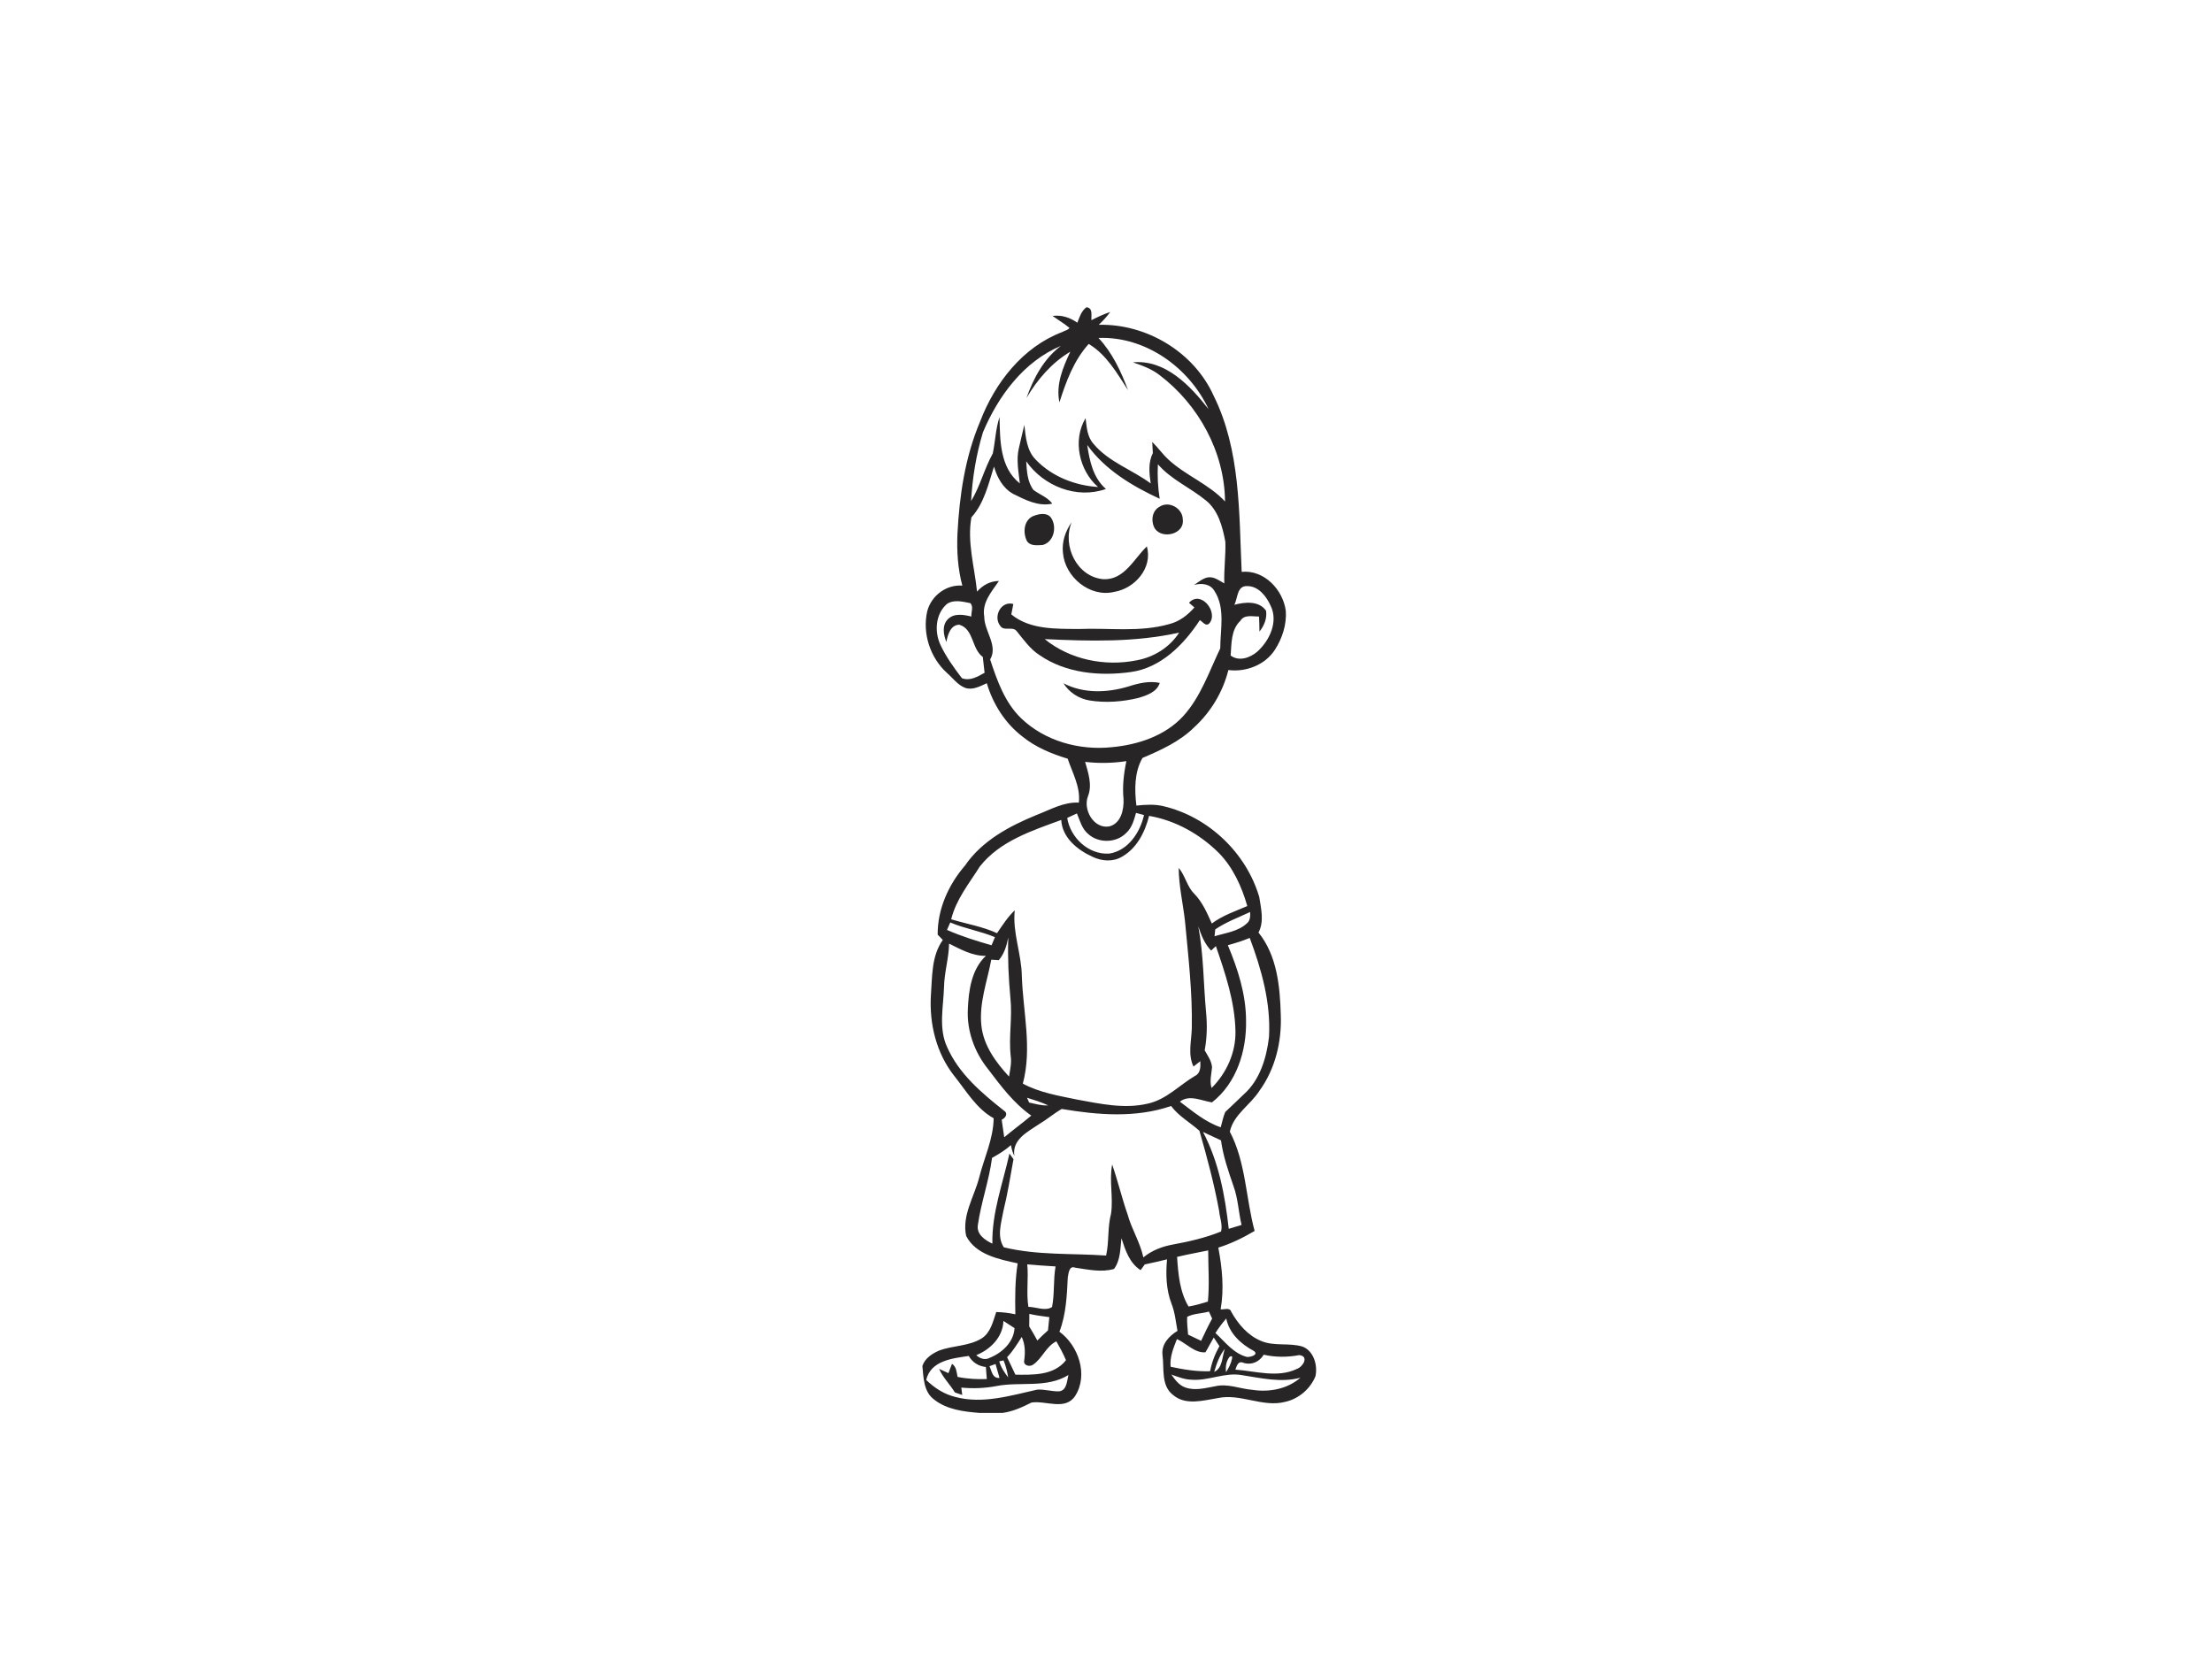 <?xml version="1.0" encoding="utf-8"?>
<!-- Generator: Adobe Illustrator 17.0.0, SVG Export Plug-In . SVG Version: 6.00 Build 0)  -->
<!DOCTYPE svg PUBLIC "-//W3C//DTD SVG 1.1//EN" "http://www.w3.org/Graphics/SVG/1.1/DTD/svg11.dtd">
<svg version="1.1" id="Layer_1" xmlns="http://www.w3.org/2000/svg" xmlns:xlink="http://www.w3.org/1999/xlink" x="0px" y="0px"
	 width="800px" height="600px" viewBox="0 0 800 600" enable-background="new 0 0 800 600" xml:space="preserve">
<path fill="#282526" d="M389.64,116.72c0.79-2.03,1.44-4.29,3.31-5.61c2.47,0.34,1.6,2.98,1.79,4.69c2.19-1.15,4.44-2.18,6.79-2.98
	c-1.21,1.7-2.64,3.23-4.16,4.65c17.24-0.43,34.41,9.8,41.55,25.63c9.78,19.73,9.16,42.28,10.15,63.72
	c8.14-0.81,14.94,6.46,15.96,14.1c0.34,4.97-1.28,9.97-3.97,14.12c-3.54,5.46-10.46,8.1-16.8,7.29
	c-1.98,7.89-6.31,15.13-12.29,20.64c-5.27,5.22-12.08,8.29-18.78,11.16c-2.96,5.14-2.89,11.48-2.2,17.22
	c3.28-0.33,6.64-0.57,9.88,0.24c16.22,3.86,29.85,16.85,34.56,32.83c0.64,4.22,1.84,8.83-0.28,12.84
	c6.71,8.31,7.77,19.46,8.06,29.74c0.39,9.68-1.98,19.61-7.73,27.51c-3.31,5.18-9.25,8.44-10.7,14.76
	c5.82,11.1,5.76,24.01,8.97,35.92c-4.16,2.45-8.51,4.59-13.13,6.03c1.39,7.32,2.15,14.93,0.84,22.32c1.27,0.17,3.3-0.85,3.84,0.89
	c2.48,4.42,5.96,8.54,10.74,10.52c4.77,2.06,10.17,0.58,15.06,2.07c4.06,1.58,5.51,6.78,4.65,10.73c-1.87,4.55-6.01,8.12-10.83,9.22
	c-8.23,2.18-16.27-3.12-24.53-1.32c-5.25,0.84-11.51,2.72-16.05-1.07c-4.56-3.43-3.23-9.66-3.91-14.58
	c-0.43-3.88,2.37-6.81,5.42-8.67c-0.62-3.29-0.9-6.68-2.15-9.81c-1.98-5.11-2.11-10.68-1.63-16.06c-2.68,0.66-5.37,1.28-8.06,1.84
	c-0.37,0.52-1.12,1.55-1.49,2.07c-4.05-2.58-5.54-7.25-6.93-11.56c-0.44,3.75-0.32,7.94-2.69,11.12c-4.63,1.33-9.38,0.21-14.01-0.45
	c-2.25-0.89-2.42,2.02-2.71,3.47c-0.33,6.62-0.6,13.4-3.02,19.68c6.89,5.04,10.5,15.59,5.73,23.16c-3.58,5.53-10.6,1.65-15.83,2.46
	c-3.34,1.66-6.75,3.26-10.49,3.75h-8.34c-5.69-0.46-11.82-1.19-16.43-4.87c-3.76-2.77-3.8-7.91-4.21-12.1
	c0.88-2.74,3.48-4.46,5.99-5.55c5.02-1.91,10.77-1.54,15.45-4.43c3.27-2.09,4.1-6.12,5.27-9.54c2.32,0.06,4.62,0.32,6.91,0.82
	c-0.12-6.15-0.12-12.33,0.84-18.42c-6.8-1.49-15.21-3.15-18.63-9.94c-1.58-7.35,2.9-14.13,4.7-21.03
	c1.78-7.17,5.15-13.99,5.25-21.51c-6.32-3.49-9.97-10-14.37-15.46c-6.39-8.17-8.93-18.72-8.33-28.96c0.51-6.8,0.15-14.24,4.31-20.06
	c-0.62-0.65-1.25-1.29-1.86-1.91c-0.08-9.23,3.93-18.11,9.89-25c6.13-8.98,16.04-14.27,25.86-18.29c4.97-1.9,9.8-4.77,15.31-4.47
	c0.63-5.68-2.31-10.7-4.03-15.88c-5.86-1.77-11.64-4.17-16.43-8.06c-6.24-4.81-10.61-11.74-12.83-19.25
	c-2.44,1.1-5.13,2.64-7.88,1.66c-2.69-1.05-4.41-3.54-6.52-5.37c-6.08-5.49-8.99-14.37-7.13-22.36c1.46-5.58,6.87-9.67,12.68-9.23
	c-1.64-6.1-2.04-12.47-1.76-18.76c0.71-13.84,2.76-27.8,8.21-40.63c5.32-13.93,15.41-26.91,29.69-32.32
	c0.83-0.52,2.03-0.62,2.62-1.49c-1.94-1.59-4.1-2.88-6.13-4.32C383.92,113.82,387.01,114.84,389.64,116.72 M397.28,122.22
	c5.01,5.35,8.15,12.09,10.69,18.89c-3.99-6.13-7.76-12.84-14.22-16.72c-5.38,5.95-8.2,13.6-10.59,21.12
	c-1.36-6.43,1.26-12.62,3.93-18.31c-6.75,4.01-11.9,10.05-15.86,16.74c2.55-7.15,6.26-14.17,12.45-18.84
	c-13.47,5.65-22.67,18.16-28.19,31.26c-2.45,8.06-3.81,16.46-4.28,24.86c3.3-5.4,4.74-11.66,7.83-17.17
	c0.92-4.4,1.04-8.95,2.46-13.24c0.17,8.41,0.07,18.25,7.34,24.03c-0.45-4.22-1.36-8.55-0.35-12.76c0.69-2.81,1.25-5.63,1.98-8.42
	c0.48,4.37,0.84,9.34,4.16,12.62c5.81,6.07,14.19,9.33,22.5,9.85c-6.86-5.93-9.29-17.01-4.51-24.89c0.39,3.19,0.56,6.68,2.81,9.22
	c5.48,6.62,13.98,9.37,20.73,14.38c-0.51-3.66-0.96-7.53,0.78-10.94c-0.09-1.36-0.17-2.73-0.22-4.07c2.11,2.05,3.78,4.5,5.97,6.48
	c6.25,5.73,14.53,8.79,20.36,15.05c-0.16-17.85-9.55-34.99-23.67-45.7c-2.86-2.22-6.27-3.47-9.65-4.61
	c11.71-1.12,20.77,8.46,27.36,16.93C430.05,132.88,414.29,121.58,397.28,122.22 M393.21,160.93c0.85,5.75,2.13,11.93,6.77,15.91
	c-10.58,3.76-22.56-1.02-28.84-10.01c0.24,3.55,0.38,7.42,2.64,10.38c2.24,1.68,5.08,2.6,6.8,4.94c-5.05,1.11-9.79-1.36-14.15-3.53
	c-3.71-2.04-5.82-5.95-6.94-9.88c-2.03,6.38-3.55,13.28-8.17,18.38c-1.6,8.87,1.14,17.96,2.04,26.85c2.03-2.32,4.77-3.84,7.92-3.85
	c-2.65,3.87-6.21,7.8-5.31,12.91c-0.02,5.25,5.1,10.43,2.13,15.48c2.5,7.6,5.29,15.56,11.2,21.25c8.54,8.22,20.95,11.67,32.6,10.49
	c9.55-0.85,19.45-4.07,26.08-11.31c6.31-6.99,9.34-16.1,13.34-24.45c0.01-6.89,1.9-14.6-2.1-20.77c-1.54-2.63-4.69-2.88-7.36-2.18
	c1.63-1.02,3.14-2.43,5.11-2.74c2.19-0.28,4,1.21,5.82,2.19c-0.19-5.03,0.55-10.03,0.38-15.03c-1.03-5.49-2.59-11.51-7.2-15.1
	c-5.58-4.54-12.43-7.43-17.2-12.95c-0.23,4.16-0.01,8.35,0.65,12.48C409.53,175.81,399.67,169.94,393.21,160.93 M446.43,218.73
	c3.79-1.01,8.9-1.54,11.46,2.15c0.41,2.75-0.68,5.42-2.39,7.54c-0.03-1.83-0.06-3.64-0.15-5.45c-2.29,0.04-5.33-0.84-6.75,1.55
	c-3.42,3.21-3.19,8.25-3.52,12.57c3.05,2.23,6.95,0.84,9.59-1.37c4.46-4,7.73-10.84,4.86-16.67c-1.54-3.43-4.46-7.19-8.59-7.08
	C447.35,211.86,447.64,216.39,446.43,218.73 M342.42,218.47c-4.04,3.58-4.51,9.75-2.41,14.51c2.03,4.42,4.92,8.44,7.87,12.29
	c2.92,1.14,5.73-0.58,8.21-1.95c-0.24-1.92-0.45-3.82-0.65-5.72c-4.11-3-3.17-10.04-8.49-11.67c-3.23,0.08-4.19,3.68-4.69,6.26
	c-1.04-2.65-1.66-6.03,0.57-8.27c2.28-2.26,5.68-1.62,8.48-0.94c-0.14-1.61,0.89-3.55-0.38-4.85
	C348.18,217.59,344.9,216.71,342.42,218.47 M392.45,275.54c1.14,4.03,2.64,8.32,1.03,12.45c-1.88,4.8,2.06,11.8,7.61,10.91
	c4.32-1.01,5.42-6.06,5.25-9.87c-0.46-4.62,0.08-9.25,1.03-13.76C402.43,276.03,397.41,276.12,392.45,275.54 M410.86,294
	c-0.75,2.59-1.47,5.39-3.57,7.27c-3.61,3.68-10.1,3.77-13.84,0.26c-2.2-1.89-2.9-4.79-3.97-7.34c-0.88,0.4-2.63,1.22-3.51,1.62
	c1.12,7.17,7.78,13.39,15.2,12.9c6.82-1.04,11.16-7.65,12.58-13.94C413.03,294.58,411.58,294.19,410.86,294 M405.76,309.85
	c-3.25,1.94-7.33,1.61-10.63,0.02c-5.43-2.46-10.97-6.89-11.32-13.32c-10.6,3.89-22.19,7.6-29.45,16.84
	c-3.86,6.13-8.58,11.88-10.35,19.08c5.52,1.68,11.3,2.61,16.58,5.02c1.98-2.87,3.84-5.86,6.41-8.25
	c-0.88,8.06,2.47,15.77,2.56,23.83c0.44,12.93,3.78,26.05,0.36,38.84c6.06,3.25,12.93,4.38,19.59,5.76
	c8.4,1.53,17.11,3.48,25.61,1.47c6.64-1.43,11.37-6.66,17.03-10c2.1-0.97,2.05-3.39,1.96-5.34c-0.61,0.49-1.85,1.45-2.47,1.93
	c-2.1-4.35-0.74-9.22-0.61-13.8c0.26-13.01-1.26-25.95-2.47-38.88c-0.74-6.4-2.23-12.72-2.27-19.17c2.39,2.8,2.96,6.72,5.61,9.33
	c2.96,3.04,4.66,6.97,6.37,10.79c3.85-2.89,8.45-4.44,12.83-6.31c-2.02-7.06-5.16-14-10.37-19.29
	c-6.85-6.76-15.61-11.69-25.15-13.33C414.13,300.89,411.17,306.81,405.76,309.85 M439.51,336.13c-0.07,0.62-0.19,1.86-0.25,2.48
	c3.95-1.22,8.5-1.7,11.66-4.64c1.27-1.02,1.29-2.67,1.2-4.13C447.88,331.84,443.39,333.46,439.51,336.13 M342.49,336.32
	c5.22,2.29,10.63,3.98,16.11,5.55c0.4-0.99,0.82-1.97,1.24-2.93c-5.24-2.21-10.93-3.08-16.16-5.32
	C343.38,334.3,342.79,335.65,342.49,336.32 M436.19,366.1c0.45,4.58,0.35,9.22-0.5,13.76c1.08,1.93,2.49,3.83,2.66,6.13
	c-0.2,2.5-0.96,5-0.16,7.5c5.39-5.38,8.78-12.8,8.63-20.48c-0.19-10.65-3.65-20.87-7.08-30.84c-0.43,0.41-1.28,1.21-1.71,1.62
	c-2.39-2.43-3.6-5.62-4.66-8.78C435.33,345.26,435.22,355.73,436.19,366.1 M364.65,339.03c-0.57,2.95-1.42,5.9-3.43,8.23
	c-0.68-0.05-2.03-0.14-2.71-0.18c-1.48,7.88-4.46,15.7-3.58,23.84c0.76,7.19,5.22,13.28,10,18.43c0.38-2.43,0.96-4.86,0.62-7.31
	c-0.81-7,0.63-14.03-0.12-21.03C364.76,353.7,364.41,346.37,364.65,339.03 M444.06,341.84c3.62,8.62,6.56,17.73,6.59,27.19
	c0.23,10.98-3.4,22.69-12.32,29.66c-3.79-0.57-8.15-2.94-11.61-0.26c4.66,3.49,9.16,7.35,14.77,9.27c0.54-1.86,0.87-3.77,1.64-5.54
	c2.21-2.12,4.47-4.18,6.65-6.33c5.89-5.19,8.27-13.21,9.17-20.76c0.71-12.32-2.69-24.44-6.97-35.86
	C449.4,340.28,446.75,341.12,444.06,341.84 M343.25,341.28c-0.1,5.28-1.73,10.38-1.83,15.68c-0.22,7.18-2.03,14.82,1.08,21.65
	c4.25,9.71,12.56,16.72,20.69,23.14c1.52,1.04,0.38,2.63-0.92,3.22c0.31,2.1,0.62,4.21,0.92,6.34c3.2-2.69,6.6-5.14,9.79-7.84
	c-6.34-4.43-11.05-10.77-15.69-16.89c-4.86-6.06-7.66-13.8-7.26-21.6c0.29-6.79,1.31-14.38,6.53-19.29
	C351.76,345.79,347.43,343.34,343.25,341.28 M371.44,397.01c0.19,0.43,0.57,1.3,0.76,1.74c2.27,0.48,4.55,1.18,6.91,1.03
	C376.63,398.63,374.03,397.81,371.44,397.01 M383.99,401.07c-2.91,1.68-5.48,3.9-8.38,5.61c-4.06,2.75-9.63,5.45-8.76,11.38
	c-0.64-1.23-1-2.59-1.22-3.92c-2.06,1.84-4.43,3.28-6.84,4.62c-1.09,8.22-3.96,16.09-5.14,24.29c-0.52,3.41,2.6,5.47,5.26,6.73
	c-0.24-11.17,3.8-21.82,6.17-32.59c0.48,0.67,0.97,1.35,1.46,2.05c-1.14,6.29-2.14,12.61-3.67,18.82c-0.75,4.28-2.4,9.05,0.16,13.04
	c12.12,2.96,24.67,2.13,37.01,2.99c1.12-5.01,0.47-10.21,1.79-15.18c0.85-5.88-0.73-11.87,0.4-17.75c2.06,5.95,3.5,12.11,5.58,18.06
	c1.46,5.34,4.54,10.09,5.7,15.53c3.03-2.49,6.73-3.92,10.56-4.63c5.96-1.09,11.91-2.44,17.54-4.73c0.65-2.36-0.49-5.01-0.69-7.43
	c-1.8-9.79-4.38-19.44-7.13-29c-3.38-3.01-7.48-5.26-10.25-8.96C410.8,404.4,397.04,403.26,383.99,401.07 M435.08,409.39
	c5.72,10.81,7.96,22.99,9.31,35.03c1.53-0.49,3.08-0.96,4.64-1.4c-1.11-4.63-1.26-9.45-2.88-13.95c-1.88-5.44-3.79-10.91-4.56-16.64
	C439.42,411.41,437.25,410.38,435.08,409.39 M425.71,454.58c0.4,6.08,0.94,12.62,4.14,17.93c2.38-0.36,4.69-1.07,7-1.77
	c0.61-6.17,0.11-12.34,0.11-18.51C433.21,453.02,429.43,453.66,425.71,454.58 M371.52,457.27c0.51,5.11-0.41,10.27,0.41,15.37
	c2.76,0.02,6.12,1.67,8.56,0.06c0.95-4.84,0.41-9.83,1.27-14.68C378.34,457.81,374.92,457.59,371.52,457.27 M372.28,475.19
	c-0.01,1.5-0.03,3.01-0.05,4.54c1.02,1.66,2,3.36,2.94,5.09c1.24-1.28,2.53-2.5,3.85-3.67c0.14-1.61,0.3-3.21,0.49-4.79
	C377.08,476.06,374.66,475.71,372.28,475.19 M429.36,476.25c-0.14,2.14,0.17,4.28,0.33,6.43c1.56,0.75,3.13,1.5,4.71,2.25
	c1.26-2.72,2.55-5.42,3.99-8.04c-0.3-0.63-0.88-1.9-1.17-2.54C434.63,475.1,431.76,474.99,429.36,476.25 M439.58,482.1
	c3.47,3.2,6.58,7.43,11.37,8.65c1.06,0.15,4.4-0.72,2.58-2.12c-4.71-2.51-8.92-6.33-10.04-11.77
	C442.06,478.5,440.75,480.25,439.58,482.1 M362.9,477.73c-0.17,5.83-4.69,10.31-9.83,12.39c1.32,1.16,3.1,1.92,4.81,0.98
	c4.5-1.78,8.75-5.66,9.04-10.77C365.58,479.44,364.24,478.56,362.9,477.73 M364.23,490.86c1.02,2.08,2.02,4.19,3.01,6.31
	c6.39,0.06,13.91,0.35,18.29-5.24c-1-2.37-2.23-4.61-3.49-6.82c-3.75,1.84-5.07,6.18-8.43,8.45c-1.18,0.87-3.61,0.31-3.19-1.53
	c0.4-2.9,0.36-5.81-0.9-8.49C367.89,486.07,366.33,488.67,364.23,490.86 M425.65,484.3c-1.25,3.21-2.64,6.47-2.28,10.01
	c4.69,1,9.46,1.79,14.28,1.61c0.6-3.2,1.78-6.25,3.37-9.07c-0.51-0.78-1.53-2.34-2.05-3.11c-1.05,1.74-1.95,3.59-3.02,5.35
	C432.01,489.37,429.07,485.81,425.65,484.3 M439.13,496.16c3.05-1.33,2.88-5.56,3.83-8.34
	C441.04,490.25,439.98,493.21,439.13,496.16 M444.71,490.69c-1.24,1.56-1.55,3.6-1.3,5.56c0.99-1.46,1.78-3.1,2.16-4.81
	C445.79,490.5,445.5,490.25,444.71,490.69 M449.96,492.97c-2.13-1.02-2.63,0.82-3.16,2.38c7.33,0.51,15.28,3.1,22.27-0.28
	c2.18-0.78,4.45-4.56,0.84-4.98c-4.28,0.8-8.62,0.82-12.87-0.14C455.55,492.43,452.83,493.74,449.96,492.97 M334.97,499.07
	c2.95,2.88,6.51,5.18,10.55,6.16c9.86,2.64,19.94-0.5,29.56-2.64c2.67-0.21,5.28,0.69,7.95,0.61c2.87-0.34,2.82-3.82,3.38-5.91
	c-7.87,4.86-17.39,2.31-26,3.99c-4.2,0.8-8.49,0.97-12.74,0.56c0.09,0.67,0.26,2,0.34,2.67c-0.66-0.23-1.99-0.69-2.66-0.92
	c-1.79-2.92-4.32-5.36-5.7-8.51c1.12,0.48,2.24,1,3.36,1.54c0.33-0.84,0.97-2.53,1.29-3.37c1.62,1.05,1.65,3.01,2.02,4.72
	c3.47,0.72,7.03,0.91,10.57,0.78c-0.12-1.47-0.24-2.91-0.34-4.35c-2.66-0.3-4.87-1.68-6.19-4
	C344.47,491.27,336.63,492.05,334.97,499.07 M361.39,492.35c0.6,2.15,1.87,4.03,3.22,5.8c-0.32-2.11-0.84-4.19-1.66-6.14
	C362.56,492.1,361.78,492.27,361.39,492.35 M357.86,494.1c0.84,1.75,1,4.45,3.63,4.25c-0.47-1.72-0.94-3.38-1.44-5.04
	C359.5,493.5,358.41,493.9,357.86,494.1 M423.63,497.13c1.31,1.81,2.69,3.78,4.89,4.6c3.57,1.38,7.39,0.26,10.99-0.37
	c4.52-1.08,8.94,0.94,13.43,1.29c6.07,0.94,12.64-0.26,17.37-4.38c-7.05,1.88-14.18,0.13-21.18-0.94
	c-6.19-1.1-12.05,2.14-18.22,1.66C428.36,498.92,425.99,497.95,423.63,497.13z"/>
<path fill="#282526" d="M419.36,183.27c3.41-2.27,8.4,0.55,8.41,4.62c0.69,5.25-7.29,7.25-10.06,3.34
	C416.15,188.65,416.53,184.79,419.36,183.27z"/>
<path fill="#282526" d="M374.25,186.44c1.85-0.67,4.44-1.05,5.83,0.74c2.28,3.26,1.14,8.88-3.02,9.93c-1.91,0.1-4.42,0.44-5.63-1.39
	C369.77,192.53,370.31,187.61,374.25,186.44z"/>
<path fill="#282526" d="M384.43,199.93c-0.44-3.95,0.89-7.88,3.16-11.07c-3.54,8.54,1.89,19.84,11.52,20.62
	c7.54,0.29,10.98-7.38,15.66-11.86c2.22,7.8-4.38,15.23-11.83,16.45C394.14,216.17,385.15,208.67,384.43,199.93z"/>
<path fill="#282526" d="M430.02,218.01c4.24-4.75,10.72,3.33,7.39,7.39c-1.3,1.38-2.35-0.5-3.47-1.12
	c-5.75,8.8-14.07,17.28-24.97,18.77c-11.2,1.56-23.48,0.46-33.01-6.12c-3.42-2.2-5.74-5.57-8.26-8.66
	c-1.48-1.95-4.62,0.22-5.97-1.95c-2.6-3.33,0.26-9.12,4.76-7.88c-0.19,0.94-0.55,2.82-0.74,3.77c6.74,5.54,16.04,5.18,24.27,5.28
	c10.96-0.47,22.21,1.28,32.93-1.8c3.62-0.92,6.61-3.24,9.03-6C431.49,219.27,430.51,218.43,430.02,218.01 M377.83,231.14
	c9.14,7.43,21.69,9.97,33.15,7.7c6.25-1.12,12.03-4.67,15.48-10.05C410.51,232.36,394.04,231.9,377.83,231.14z"/>
<path fill="#282526" d="M408.1,248.28c3.65-1.18,7.49-2.11,11.34-1.3c-1.05,3.37-4.74,4.53-7.77,5.45
	c-5.74,1.38-11.79,1.84-17.63,0.9c-3.86-0.64-7.36-2.89-9.42-6.22C391.87,250.91,400.44,250.58,408.1,248.28z"/>
</svg>
